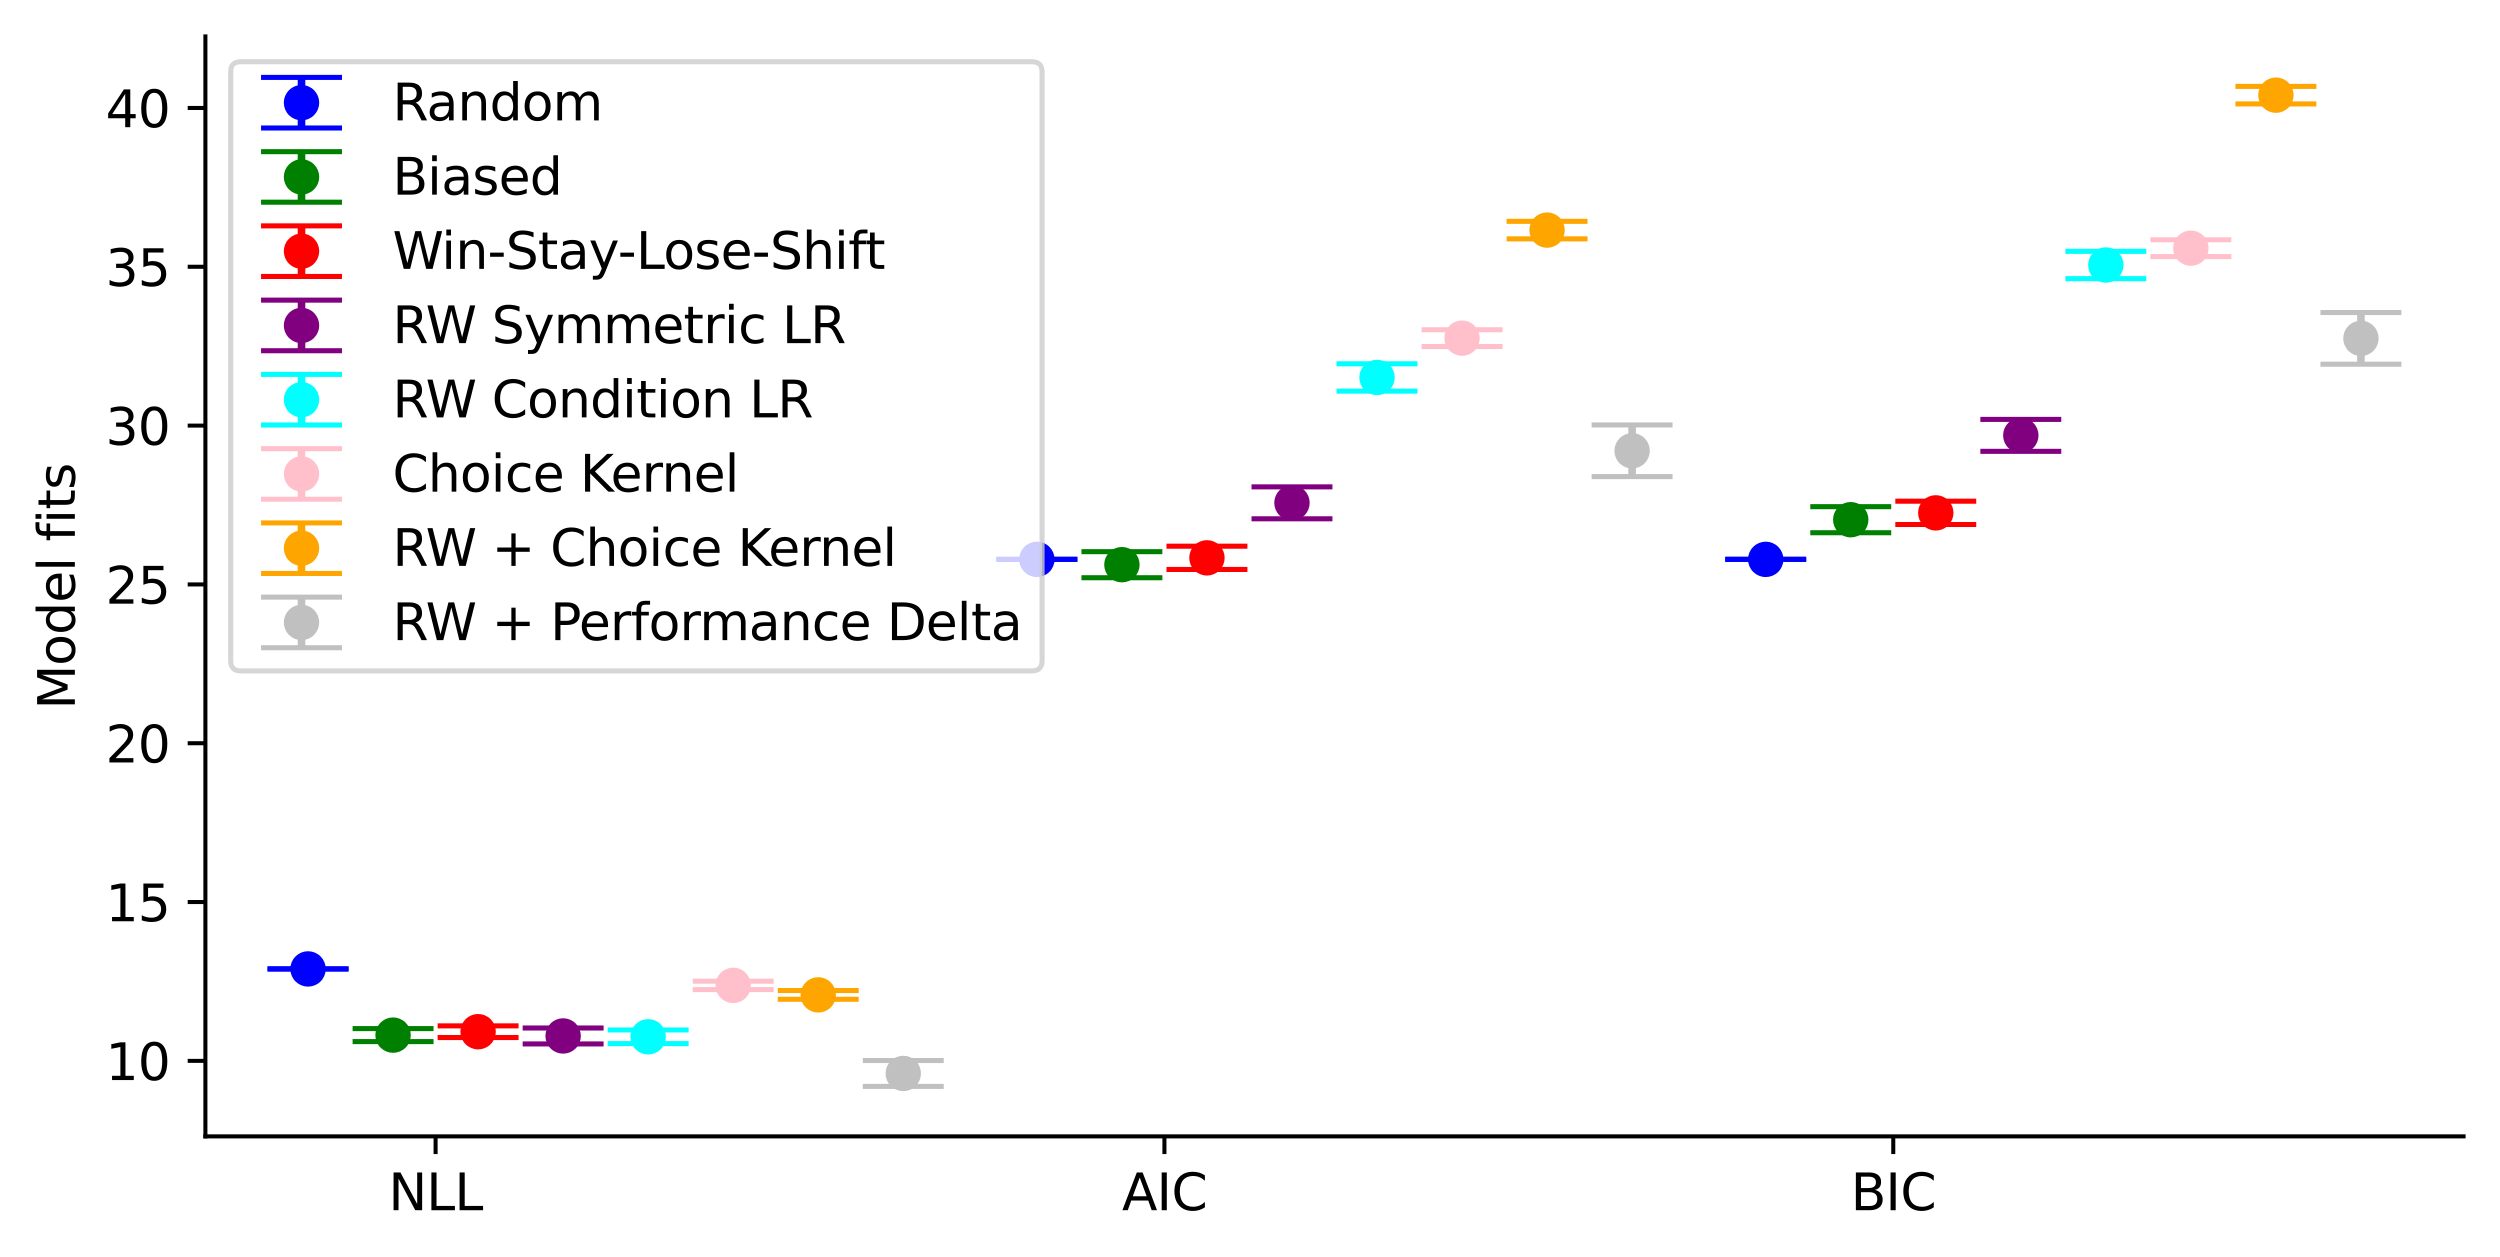 <?xml version="1.0" encoding="utf-8" standalone="no"?>
<!DOCTYPE svg PUBLIC "-//W3C//DTD SVG 1.1//EN"
  "http://www.w3.org/Graphics/SVG/1.1/DTD/svg11.dtd">
<svg xmlns:xlink="http://www.w3.org/1999/xlink" width="494.203pt" height="248.518pt" viewBox="0 0 494.203 248.518" xmlns="http://www.w3.org/2000/svg" version="1.1">
 <defs>
  <style type="text/css">*{stroke-linejoin: round; stroke-linecap: butt}</style>
 </defs>
 <g id="figure_1">
  <g id="patch_1">
   <path d="M 0 248.518 
L 494.203 248.518 
L 494.203 0 
L 0 0 
z
" style="fill: #ffffff"/>
  </g>
  <g id="axes_1">
   <g id="patch_2">
    <path d="M 40.603 224.64 
L 487.003 224.64 
L 487.003 7.2 
L 40.603 7.2 
z
" style="fill: #ffffff"/>
   </g>
   <g id="matplotlib.axis_1">
    <g id="xtick_1">
     <g id="line2d_1">
      <defs>
       <path id="m3b8bf59cc6" d="M 0 0 
L 0 3.5 
" style="stroke: #000000; stroke-width: 0.8"/>
      </defs>
      <g>
       <use xlink:href="#m3b8bf59cc6" x="86.108" y="224.64" style="stroke: #000000; stroke-width: 0.8"/>
      </g>
     </g>
     <g id="text_1">
      <!-- NLL -->
      <g transform="translate(76.795 239.238) scale(0.1 -0.1)">
       <defs>
        <path id="DejaVuSans-4e" d="M 628 4666 
L 1478 4666 
L 3547 763 
L 3547 4666 
L 4159 4666 
L 4159 0 
L 3309 0 
L 1241 3903 
L 1241 0 
L 628 0 
L 628 4666 
z
" transform="scale(0.016)"/>
        <path id="DejaVuSans-4c" d="M 628 4666 
L 1259 4666 
L 1259 531 
L 3531 531 
L 3531 0 
L 628 0 
L 628 4666 
z
" transform="scale(0.016)"/>
       </defs>
       <use xlink:href="#DejaVuSans-4e"/>
       <use xlink:href="#DejaVuSans-4c" x="74.805"/>
       <use xlink:href="#DejaVuSans-4c" x="130.518"/>
      </g>
     </g>
    </g>
    <g id="xtick_2">
     <g id="line2d_2">
      <g>
       <use xlink:href="#m3b8bf59cc6" x="230.185" y="224.64" style="stroke: #000000; stroke-width: 0.8"/>
      </g>
     </g>
     <g id="text_2">
      <!-- AIC -->
      <g transform="translate(221.798 239.238) scale(0.1 -0.1)">
       <defs>
        <path id="DejaVuSans-41" d="M 2188 4044 
L 1331 1722 
L 3047 1722 
L 2188 4044 
z
M 1831 4666 
L 2547 4666 
L 4325 0 
L 3669 0 
L 3244 1197 
L 1141 1197 
L 716 0 
L 50 0 
L 1831 4666 
z
" transform="scale(0.016)"/>
        <path id="DejaVuSans-49" d="M 628 4666 
L 1259 4666 
L 1259 0 
L 628 0 
L 628 4666 
z
" transform="scale(0.016)"/>
        <path id="DejaVuSans-43" d="M 4122 4306 
L 4122 3641 
Q 3803 3938 3442 4084 
Q 3081 4231 2675 4231 
Q 1875 4231 1450 3742 
Q 1025 3253 1025 2328 
Q 1025 1406 1450 917 
Q 1875 428 2675 428 
Q 3081 428 3442 575 
Q 3803 722 4122 1019 
L 4122 359 
Q 3791 134 3420 21 
Q 3050 -91 2638 -91 
Q 1578 -91 968 557 
Q 359 1206 359 2328 
Q 359 3453 968 4101 
Q 1578 4750 2638 4750 
Q 3056 4750 3426 4639 
Q 3797 4528 4122 4306 
z
" transform="scale(0.016)"/>
       </defs>
       <use xlink:href="#DejaVuSans-41"/>
       <use xlink:href="#DejaVuSans-49" x="68.408"/>
       <use xlink:href="#DejaVuSans-43" x="97.9"/>
      </g>
     </g>
    </g>
    <g id="xtick_3">
     <g id="line2d_3">
      <g>
       <use xlink:href="#m3b8bf59cc6" x="374.263" y="224.64" style="stroke: #000000; stroke-width: 0.8"/>
      </g>
     </g>
     <g id="text_3">
      <!-- BIC -->
      <g transform="translate(365.866 239.238) scale(0.1 -0.1)">
       <defs>
        <path id="DejaVuSans-42" d="M 1259 2228 
L 1259 519 
L 2272 519 
Q 2781 519 3026 730 
Q 3272 941 3272 1375 
Q 3272 1813 3026 2020 
Q 2781 2228 2272 2228 
L 1259 2228 
z
M 1259 4147 
L 1259 2741 
L 2194 2741 
Q 2656 2741 2882 2914 
Q 3109 3088 3109 3444 
Q 3109 3797 2882 3972 
Q 2656 4147 2194 4147 
L 1259 4147 
z
M 628 4666 
L 2241 4666 
Q 2963 4666 3353 4366 
Q 3744 4066 3744 3513 
Q 3744 3084 3544 2831 
Q 3344 2578 2956 2516 
Q 3422 2416 3680 2098 
Q 3938 1781 3938 1306 
Q 3938 681 3513 340 
Q 3088 0 2303 0 
L 628 0 
L 628 4666 
z
" transform="scale(0.016)"/>
       </defs>
       <use xlink:href="#DejaVuSans-42"/>
       <use xlink:href="#DejaVuSans-49" x="68.604"/>
       <use xlink:href="#DejaVuSans-43" x="98.096"/>
      </g>
     </g>
    </g>
   </g>
   <g id="matplotlib.axis_2">
    <g id="ytick_1">
     <g id="line2d_4">
      <defs>
       <path id="md9874c54c0" d="M 0 0 
L -3.5 0 
" style="stroke: #000000; stroke-width: 0.8"/>
      </defs>
      <g>
       <use xlink:href="#md9874c54c0" x="40.603" y="209.714" style="stroke: #000000; stroke-width: 0.8"/>
      </g>
     </g>
     <g id="text_4">
      <!-- 10 -->
      <g transform="translate(20.878 213.513) scale(0.1 -0.1)">
       <defs>
        <path id="DejaVuSans-31" d="M 794 531 
L 1825 531 
L 1825 4091 
L 703 3866 
L 703 4441 
L 1819 4666 
L 2450 4666 
L 2450 531 
L 3481 531 
L 3481 0 
L 794 0 
L 794 531 
z
" transform="scale(0.016)"/>
        <path id="DejaVuSans-30" d="M 2034 4250 
Q 1547 4250 1301 3770 
Q 1056 3291 1056 2328 
Q 1056 1369 1301 889 
Q 1547 409 2034 409 
Q 2525 409 2770 889 
Q 3016 1369 3016 2328 
Q 3016 3291 2770 3770 
Q 2525 4250 2034 4250 
z
M 2034 4750 
Q 2819 4750 3233 4129 
Q 3647 3509 3647 2328 
Q 3647 1150 3233 529 
Q 2819 -91 2034 -91 
Q 1250 -91 836 529 
Q 422 1150 422 2328 
Q 422 3509 836 4129 
Q 1250 4750 2034 4750 
z
" transform="scale(0.016)"/>
       </defs>
       <use xlink:href="#DejaVuSans-31"/>
       <use xlink:href="#DejaVuSans-30" x="63.623"/>
      </g>
     </g>
    </g>
    <g id="ytick_2">
     <g id="line2d_5">
      <g>
       <use xlink:href="#md9874c54c0" x="40.603" y="178.319" style="stroke: #000000; stroke-width: 0.8"/>
      </g>
     </g>
     <g id="text_5">
      <!-- 15 -->
      <g transform="translate(20.878 182.118) scale(0.1 -0.1)">
       <defs>
        <path id="DejaVuSans-35" d="M 691 4666 
L 3169 4666 
L 3169 4134 
L 1269 4134 
L 1269 2991 
Q 1406 3038 1543 3061 
Q 1681 3084 1819 3084 
Q 2600 3084 3056 2656 
Q 3513 2228 3513 1497 
Q 3513 744 3044 326 
Q 2575 -91 1722 -91 
Q 1428 -91 1123 -41 
Q 819 9 494 109 
L 494 744 
Q 775 591 1075 516 
Q 1375 441 1709 441 
Q 2250 441 2565 725 
Q 2881 1009 2881 1497 
Q 2881 1984 2565 2268 
Q 2250 2553 1709 2553 
Q 1456 2553 1204 2497 
Q 953 2441 691 2322 
L 691 4666 
z
" transform="scale(0.016)"/>
       </defs>
       <use xlink:href="#DejaVuSans-31"/>
       <use xlink:href="#DejaVuSans-35" x="63.623"/>
      </g>
     </g>
    </g>
    <g id="ytick_3">
     <g id="line2d_6">
      <g>
       <use xlink:href="#md9874c54c0" x="40.603" y="146.924" style="stroke: #000000; stroke-width: 0.8"/>
      </g>
     </g>
     <g id="text_6">
      <!-- 20 -->
      <g transform="translate(20.878 150.723) scale(0.1 -0.1)">
       <defs>
        <path id="DejaVuSans-32" d="M 1228 531 
L 3431 531 
L 3431 0 
L 469 0 
L 469 531 
Q 828 903 1448 1529 
Q 2069 2156 2228 2338 
Q 2531 2678 2651 2914 
Q 2772 3150 2772 3378 
Q 2772 3750 2511 3984 
Q 2250 4219 1831 4219 
Q 1534 4219 1204 4116 
Q 875 4013 500 3803 
L 500 4441 
Q 881 4594 1212 4672 
Q 1544 4750 1819 4750 
Q 2544 4750 2975 4387 
Q 3406 4025 3406 3419 
Q 3406 3131 3298 2873 
Q 3191 2616 2906 2266 
Q 2828 2175 2409 1742 
Q 1991 1309 1228 531 
z
" transform="scale(0.016)"/>
       </defs>
       <use xlink:href="#DejaVuSans-32"/>
       <use xlink:href="#DejaVuSans-30" x="63.623"/>
      </g>
     </g>
    </g>
    <g id="ytick_4">
     <g id="line2d_7">
      <g>
       <use xlink:href="#md9874c54c0" x="40.603" y="115.529" style="stroke: #000000; stroke-width: 0.8"/>
      </g>
     </g>
     <g id="text_7">
      <!-- 25 -->
      <g transform="translate(20.878 119.328) scale(0.1 -0.1)">
       <use xlink:href="#DejaVuSans-32"/>
       <use xlink:href="#DejaVuSans-35" x="63.623"/>
      </g>
     </g>
    </g>
    <g id="ytick_5">
     <g id="line2d_8">
      <g>
       <use xlink:href="#md9874c54c0" x="40.603" y="84.134" style="stroke: #000000; stroke-width: 0.8"/>
      </g>
     </g>
     <g id="text_8">
      <!-- 30 -->
      <g transform="translate(20.878 87.933) scale(0.1 -0.1)">
       <defs>
        <path id="DejaVuSans-33" d="M 2597 2516 
Q 3050 2419 3304 2112 
Q 3559 1806 3559 1356 
Q 3559 666 3084 287 
Q 2609 -91 1734 -91 
Q 1441 -91 1130 -33 
Q 819 25 488 141 
L 488 750 
Q 750 597 1062 519 
Q 1375 441 1716 441 
Q 2309 441 2620 675 
Q 2931 909 2931 1356 
Q 2931 1769 2642 2001 
Q 2353 2234 1838 2234 
L 1294 2234 
L 1294 2753 
L 1863 2753 
Q 2328 2753 2575 2939 
Q 2822 3125 2822 3475 
Q 2822 3834 2567 4026 
Q 2313 4219 1838 4219 
Q 1578 4219 1281 4162 
Q 984 4106 628 3988 
L 628 4550 
Q 988 4650 1302 4700 
Q 1616 4750 1894 4750 
Q 2613 4750 3031 4423 
Q 3450 4097 3450 3541 
Q 3450 3153 3228 2886 
Q 3006 2619 2597 2516 
z
" transform="scale(0.016)"/>
       </defs>
       <use xlink:href="#DejaVuSans-33"/>
       <use xlink:href="#DejaVuSans-30" x="63.623"/>
      </g>
     </g>
    </g>
    <g id="ytick_6">
     <g id="line2d_9">
      <g>
       <use xlink:href="#md9874c54c0" x="40.603" y="52.739" style="stroke: #000000; stroke-width: 0.8"/>
      </g>
     </g>
     <g id="text_9">
      <!-- 35 -->
      <g transform="translate(20.878 56.539) scale(0.1 -0.1)">
       <use xlink:href="#DejaVuSans-33"/>
       <use xlink:href="#DejaVuSans-35" x="63.623"/>
      </g>
     </g>
    </g>
    <g id="ytick_7">
     <g id="line2d_10">
      <g>
       <use xlink:href="#md9874c54c0" x="40.603" y="21.344" style="stroke: #000000; stroke-width: 0.8"/>
      </g>
     </g>
     <g id="text_10">
      <!-- 40 -->
      <g transform="translate(20.878 25.144) scale(0.1 -0.1)">
       <defs>
        <path id="DejaVuSans-34" d="M 2419 4116 
L 825 1625 
L 2419 1625 
L 2419 4116 
z
M 2253 4666 
L 3047 4666 
L 3047 1625 
L 3713 1625 
L 3713 1100 
L 3047 1100 
L 3047 0 
L 2419 0 
L 2419 1100 
L 313 1100 
L 313 1709 
L 2253 4666 
z
" transform="scale(0.016)"/>
       </defs>
       <use xlink:href="#DejaVuSans-34"/>
       <use xlink:href="#DejaVuSans-30" x="63.623"/>
      </g>
     </g>
    </g>
    <g id="text_11">
     <!-- Model fits -->
     <g transform="translate(14.798 140.236) rotate(-90) scale(0.1 -0.1)">
      <defs>
       <path id="DejaVuSans-4d" d="M 628 4666 
L 1569 4666 
L 2759 1491 
L 3956 4666 
L 4897 4666 
L 4897 0 
L 4281 0 
L 4281 4097 
L 3078 897 
L 2444 897 
L 1241 4097 
L 1241 0 
L 628 0 
L 628 4666 
z
" transform="scale(0.016)"/>
       <path id="DejaVuSans-6f" d="M 1959 3097 
Q 1497 3097 1228 2736 
Q 959 2375 959 1747 
Q 959 1119 1226 758 
Q 1494 397 1959 397 
Q 2419 397 2687 759 
Q 2956 1122 2956 1747 
Q 2956 2369 2687 2733 
Q 2419 3097 1959 3097 
z
M 1959 3584 
Q 2709 3584 3137 3096 
Q 3566 2609 3566 1747 
Q 3566 888 3137 398 
Q 2709 -91 1959 -91 
Q 1206 -91 779 398 
Q 353 888 353 1747 
Q 353 2609 779 3096 
Q 1206 3584 1959 3584 
z
" transform="scale(0.016)"/>
       <path id="DejaVuSans-64" d="M 2906 2969 
L 2906 4863 
L 3481 4863 
L 3481 0 
L 2906 0 
L 2906 525 
Q 2725 213 2448 61 
Q 2172 -91 1784 -91 
Q 1150 -91 751 415 
Q 353 922 353 1747 
Q 353 2572 751 3078 
Q 1150 3584 1784 3584 
Q 2172 3584 2448 3432 
Q 2725 3281 2906 2969 
z
M 947 1747 
Q 947 1113 1208 752 
Q 1469 391 1925 391 
Q 2381 391 2643 752 
Q 2906 1113 2906 1747 
Q 2906 2381 2643 2742 
Q 2381 3103 1925 3103 
Q 1469 3103 1208 2742 
Q 947 2381 947 1747 
z
" transform="scale(0.016)"/>
       <path id="DejaVuSans-65" d="M 3597 1894 
L 3597 1613 
L 953 1613 
Q 991 1019 1311 708 
Q 1631 397 2203 397 
Q 2534 397 2845 478 
Q 3156 559 3463 722 
L 3463 178 
Q 3153 47 2828 -22 
Q 2503 -91 2169 -91 
Q 1331 -91 842 396 
Q 353 884 353 1716 
Q 353 2575 817 3079 
Q 1281 3584 2069 3584 
Q 2775 3584 3186 3129 
Q 3597 2675 3597 1894 
z
M 3022 2063 
Q 3016 2534 2758 2815 
Q 2500 3097 2075 3097 
Q 1594 3097 1305 2825 
Q 1016 2553 972 2059 
L 3022 2063 
z
" transform="scale(0.016)"/>
       <path id="DejaVuSans-6c" d="M 603 4863 
L 1178 4863 
L 1178 0 
L 603 0 
L 603 4863 
z
" transform="scale(0.016)"/>
       <path id="DejaVuSans-20" transform="scale(0.016)"/>
       <path id="DejaVuSans-66" d="M 2375 4863 
L 2375 4384 
L 1825 4384 
Q 1516 4384 1395 4259 
Q 1275 4134 1275 3809 
L 1275 3500 
L 2222 3500 
L 2222 3053 
L 1275 3053 
L 1275 0 
L 697 0 
L 697 3053 
L 147 3053 
L 147 3500 
L 697 3500 
L 697 3744 
Q 697 4328 969 4595 
Q 1241 4863 1831 4863 
L 2375 4863 
z
" transform="scale(0.016)"/>
       <path id="DejaVuSans-69" d="M 603 3500 
L 1178 3500 
L 1178 0 
L 603 0 
L 603 3500 
z
M 603 4863 
L 1178 4863 
L 1178 4134 
L 603 4134 
L 603 4863 
z
" transform="scale(0.016)"/>
       <path id="DejaVuSans-74" d="M 1172 4494 
L 1172 3500 
L 2356 3500 
L 2356 3053 
L 1172 3053 
L 1172 1153 
Q 1172 725 1289 603 
Q 1406 481 1766 481 
L 2356 481 
L 2356 0 
L 1766 0 
Q 1100 0 847 248 
Q 594 497 594 1153 
L 594 3053 
L 172 3053 
L 172 3500 
L 594 3500 
L 594 4494 
L 1172 4494 
z
" transform="scale(0.016)"/>
       <path id="DejaVuSans-73" d="M 2834 3397 
L 2834 2853 
Q 2591 2978 2328 3040 
Q 2066 3103 1784 3103 
Q 1356 3103 1142 2972 
Q 928 2841 928 2578 
Q 928 2378 1081 2264 
Q 1234 2150 1697 2047 
L 1894 2003 
Q 2506 1872 2764 1633 
Q 3022 1394 3022 966 
Q 3022 478 2636 193 
Q 2250 -91 1575 -91 
Q 1294 -91 989 -36 
Q 684 19 347 128 
L 347 722 
Q 666 556 975 473 
Q 1284 391 1588 391 
Q 1994 391 2212 530 
Q 2431 669 2431 922 
Q 2431 1156 2273 1281 
Q 2116 1406 1581 1522 
L 1381 1569 
Q 847 1681 609 1914 
Q 372 2147 372 2553 
Q 372 3047 722 3315 
Q 1072 3584 1716 3584 
Q 2034 3584 2315 3537 
Q 2597 3491 2834 3397 
z
" transform="scale(0.016)"/>
      </defs>
      <use xlink:href="#DejaVuSans-4d"/>
      <use xlink:href="#DejaVuSans-6f" x="86.279"/>
      <use xlink:href="#DejaVuSans-64" x="147.461"/>
      <use xlink:href="#DejaVuSans-65" x="210.938"/>
      <use xlink:href="#DejaVuSans-6c" x="272.461"/>
      <use xlink:href="#DejaVuSans-20" x="300.244"/>
      <use xlink:href="#DejaVuSans-66" x="332.031"/>
      <use xlink:href="#DejaVuSans-69" x="367.236"/>
      <use xlink:href="#DejaVuSans-74" x="395.02"/>
      <use xlink:href="#DejaVuSans-73" x="434.229"/>
     </g>
    </g>
   </g>
   <g id="LineCollection_1">
    <path d="M 60.894 191.54 
L 60.894 191.54 
" clip-path="url(#p825fea1b2f)" style="fill: none; stroke: #0000ff; stroke-width: 1.5"/>
   </g>
   <g id="line2d_11">
    <defs>
     <path id="mfff01c3ed8" d="M 8 0 
L -8 -0 
" style="stroke: #0000ff"/>
    </defs>
    <g clip-path="url(#p825fea1b2f)">
     <use xlink:href="#mfff01c3ed8" x="60.894" y="191.54" style="fill: #0000ff; stroke: #0000ff"/>
    </g>
   </g>
   <g id="line2d_12">
    <g clip-path="url(#p825fea1b2f)">
     <use xlink:href="#mfff01c3ed8" x="60.894" y="191.54" style="fill: #0000ff; stroke: #0000ff"/>
    </g>
   </g>
   <g id="LineCollection_2">
    <path d="M 77.703 205.91 
L 77.703 203.337 
" clip-path="url(#p825fea1b2f)" style="fill: none; stroke: #008000; stroke-width: 1.5"/>
   </g>
   <g id="line2d_13">
    <defs>
     <path id="mb4f5f675b4" d="M 8 0 
L -8 -0 
" style="stroke: #008000"/>
    </defs>
    <g clip-path="url(#p825fea1b2f)">
     <use xlink:href="#mb4f5f675b4" x="77.703" y="205.91" style="fill: #008000; stroke: #008000"/>
    </g>
   </g>
   <g id="line2d_14">
    <g clip-path="url(#p825fea1b2f)">
     <use xlink:href="#mb4f5f675b4" x="77.703" y="203.337" style="fill: #008000; stroke: #008000"/>
    </g>
   </g>
   <g id="LineCollection_3">
    <path d="M 94.512 205.098 
L 94.512 202.798 
" clip-path="url(#p825fea1b2f)" style="fill: none; stroke: #ff0000; stroke-width: 1.5"/>
   </g>
   <g id="line2d_15">
    <defs>
     <path id="m9d057e4747" d="M 8 0 
L -8 -0 
" style="stroke: #ff0000"/>
    </defs>
    <g clip-path="url(#p825fea1b2f)">
     <use xlink:href="#m9d057e4747" x="94.512" y="205.098" style="fill: #ff0000; stroke: #ff0000"/>
    </g>
   </g>
   <g id="line2d_16">
    <g clip-path="url(#p825fea1b2f)">
     <use xlink:href="#m9d057e4747" x="94.512" y="202.798" style="fill: #ff0000; stroke: #ff0000"/>
    </g>
   </g>
   <g id="LineCollection_4">
    <path d="M 111.321 206.367 
L 111.321 203.211 
" clip-path="url(#p825fea1b2f)" style="fill: none; stroke: #800080; stroke-width: 1.5"/>
   </g>
   <g id="line2d_17">
    <defs>
     <path id="m4cfcea46b3" d="M 8 0 
L -8 -0 
" style="stroke: #800080"/>
    </defs>
    <g clip-path="url(#p825fea1b2f)">
     <use xlink:href="#m4cfcea46b3" x="111.321" y="206.367" style="fill: #800080; stroke: #800080"/>
    </g>
   </g>
   <g id="line2d_18">
    <g clip-path="url(#p825fea1b2f)">
     <use xlink:href="#m4cfcea46b3" x="111.321" y="203.211" style="fill: #800080; stroke: #800080"/>
    </g>
   </g>
   <g id="LineCollection_5">
    <path d="M 128.13 206.304 
L 128.13 203.605 
" clip-path="url(#p825fea1b2f)" style="fill: none; stroke: #00ffff; stroke-width: 1.5"/>
   </g>
   <g id="line2d_19">
    <defs>
     <path id="mb8d5390ae4" d="M 8 0 
L -8 -0 
" style="stroke: #00ffff"/>
    </defs>
    <g clip-path="url(#p825fea1b2f)">
     <use xlink:href="#mb8d5390ae4" x="128.13" y="206.304" style="fill: #00ffff; stroke: #00ffff"/>
    </g>
   </g>
   <g id="line2d_20">
    <g clip-path="url(#p825fea1b2f)">
     <use xlink:href="#mb8d5390ae4" x="128.13" y="203.605" style="fill: #00ffff; stroke: #00ffff"/>
    </g>
   </g>
   <g id="LineCollection_6">
    <path d="M 144.939 195.62 
L 144.939 193.959 
" clip-path="url(#p825fea1b2f)" style="fill: none; stroke: #ffc0cb; stroke-width: 1.5"/>
   </g>
   <g id="line2d_21">
    <defs>
     <path id="m65198f32b3" d="M 8 0 
L -8 -0 
" style="stroke: #ffc0cb"/>
    </defs>
    <g clip-path="url(#p825fea1b2f)">
     <use xlink:href="#m65198f32b3" x="144.939" y="195.62" style="fill: #ffc0cb; stroke: #ffc0cb"/>
    </g>
   </g>
   <g id="line2d_22">
    <g clip-path="url(#p825fea1b2f)">
     <use xlink:href="#m65198f32b3" x="144.939" y="193.959" style="fill: #ffc0cb; stroke: #ffc0cb"/>
    </g>
   </g>
   <g id="LineCollection_7">
    <path d="M 161.748 197.533 
L 161.748 195.805 
" clip-path="url(#p825fea1b2f)" style="fill: none; stroke: #ffa500; stroke-width: 1.5"/>
   </g>
   <g id="line2d_23">
    <defs>
     <path id="m2c99d691ad" d="M 8 0 
L -8 -0 
" style="stroke: #ffa500"/>
    </defs>
    <g clip-path="url(#p825fea1b2f)">
     <use xlink:href="#m2c99d691ad" x="161.748" y="197.533" style="fill: #ffa500; stroke: #ffa500"/>
    </g>
   </g>
   <g id="line2d_24">
    <g clip-path="url(#p825fea1b2f)">
     <use xlink:href="#m2c99d691ad" x="161.748" y="195.805" style="fill: #ffa500; stroke: #ffa500"/>
    </g>
   </g>
   <g id="LineCollection_8">
    <path d="M 178.557 214.756 
L 178.557 209.651 
" clip-path="url(#p825fea1b2f)" style="fill: none; stroke: #c0c0c0; stroke-width: 1.5"/>
   </g>
   <g id="line2d_25">
    <defs>
     <path id="mf09f83c791" d="M 8 0 
L -8 -0 
" style="stroke: #c0c0c0"/>
    </defs>
    <g clip-path="url(#p825fea1b2f)">
     <use xlink:href="#mf09f83c791" x="178.557" y="214.756" style="fill: #c0c0c0; stroke: #c0c0c0"/>
    </g>
   </g>
   <g id="line2d_26">
    <g clip-path="url(#p825fea1b2f)">
     <use xlink:href="#mf09f83c791" x="178.557" y="209.651" style="fill: #c0c0c0; stroke: #c0c0c0"/>
    </g>
   </g>
   <g id="LineCollection_9">
    <path d="M 204.971 110.575 
L 204.971 110.575 
" clip-path="url(#p825fea1b2f)" style="fill: none; stroke: #0000ff; stroke-width: 1.5"/>
   </g>
   <g id="line2d_27">
    <g clip-path="url(#p825fea1b2f)">
     <use xlink:href="#mfff01c3ed8" x="204.971" y="110.575" style="fill: #0000ff; stroke: #0000ff"/>
    </g>
   </g>
   <g id="line2d_28">
    <g clip-path="url(#p825fea1b2f)">
     <use xlink:href="#mfff01c3ed8" x="204.971" y="110.575" style="fill: #0000ff; stroke: #0000ff"/>
    </g>
   </g>
   <g id="LineCollection_10">
    <path d="M 221.781 114.201 
L 221.781 109.054 
" clip-path="url(#p825fea1b2f)" style="fill: none; stroke: #008000; stroke-width: 1.5"/>
   </g>
   <g id="line2d_29">
    <g clip-path="url(#p825fea1b2f)">
     <use xlink:href="#mb4f5f675b4" x="221.781" y="114.201" style="fill: #008000; stroke: #008000"/>
    </g>
   </g>
   <g id="line2d_30">
    <g clip-path="url(#p825fea1b2f)">
     <use xlink:href="#mb4f5f675b4" x="221.781" y="109.054" style="fill: #008000; stroke: #008000"/>
    </g>
   </g>
   <g id="LineCollection_11">
    <path d="M 238.59 112.576 
L 238.59 107.975 
" clip-path="url(#p825fea1b2f)" style="fill: none; stroke: #ff0000; stroke-width: 1.5"/>
   </g>
   <g id="line2d_31">
    <g clip-path="url(#p825fea1b2f)">
     <use xlink:href="#m9d057e4747" x="238.59" y="112.576" style="fill: #ff0000; stroke: #ff0000"/>
    </g>
   </g>
   <g id="line2d_32">
    <g clip-path="url(#p825fea1b2f)">
     <use xlink:href="#m9d057e4747" x="238.59" y="107.975" style="fill: #ff0000; stroke: #ff0000"/>
    </g>
   </g>
   <g id="LineCollection_12">
    <path d="M 255.399 102.557 
L 255.399 96.244 
" clip-path="url(#p825fea1b2f)" style="fill: none; stroke: #800080; stroke-width: 1.5"/>
   </g>
   <g id="line2d_33">
    <g clip-path="url(#p825fea1b2f)">
     <use xlink:href="#m4cfcea46b3" x="255.399" y="102.557" style="fill: #800080; stroke: #800080"/>
    </g>
   </g>
   <g id="line2d_34">
    <g clip-path="url(#p825fea1b2f)">
     <use xlink:href="#m4cfcea46b3" x="255.399" y="96.244" style="fill: #800080; stroke: #800080"/>
    </g>
   </g>
   <g id="LineCollection_13">
    <path d="M 272.208 77.315 
L 272.208 71.917 
" clip-path="url(#p825fea1b2f)" style="fill: none; stroke: #00ffff; stroke-width: 1.5"/>
   </g>
   <g id="line2d_35">
    <g clip-path="url(#p825fea1b2f)">
     <use xlink:href="#mb8d5390ae4" x="272.208" y="77.315" style="fill: #00ffff; stroke: #00ffff"/>
    </g>
   </g>
   <g id="line2d_36">
    <g clip-path="url(#p825fea1b2f)">
     <use xlink:href="#mb8d5390ae4" x="272.208" y="71.917" style="fill: #00ffff; stroke: #00ffff"/>
    </g>
   </g>
   <g id="LineCollection_14">
    <path d="M 289.017 68.505 
L 289.017 65.182 
" clip-path="url(#p825fea1b2f)" style="fill: none; stroke: #ffc0cb; stroke-width: 1.5"/>
   </g>
   <g id="line2d_37">
    <g clip-path="url(#p825fea1b2f)">
     <use xlink:href="#m65198f32b3" x="289.017" y="68.505" style="fill: #ffc0cb; stroke: #ffc0cb"/>
    </g>
   </g>
   <g id="line2d_38">
    <g clip-path="url(#p825fea1b2f)">
     <use xlink:href="#m65198f32b3" x="289.017" y="65.182" style="fill: #ffc0cb; stroke: #ffc0cb"/>
    </g>
   </g>
   <g id="LineCollection_15">
    <path d="M 305.826 47.215 
L 305.826 43.759 
" clip-path="url(#p825fea1b2f)" style="fill: none; stroke: #ffa500; stroke-width: 1.5"/>
   </g>
   <g id="line2d_39">
    <g clip-path="url(#p825fea1b2f)">
     <use xlink:href="#m2c99d691ad" x="305.826" y="47.215" style="fill: #ffa500; stroke: #ffa500"/>
    </g>
   </g>
   <g id="line2d_40">
    <g clip-path="url(#p825fea1b2f)">
     <use xlink:href="#m2c99d691ad" x="305.826" y="43.759" style="fill: #ffa500; stroke: #ffa500"/>
    </g>
   </g>
   <g id="LineCollection_16">
    <path d="M 322.635 94.219 
L 322.635 84.007 
" clip-path="url(#p825fea1b2f)" style="fill: none; stroke: #c0c0c0; stroke-width: 1.5"/>
   </g>
   <g id="line2d_41">
    <g clip-path="url(#p825fea1b2f)">
     <use xlink:href="#mf09f83c791" x="322.635" y="94.219" style="fill: #c0c0c0; stroke: #c0c0c0"/>
    </g>
   </g>
   <g id="line2d_42">
    <g clip-path="url(#p825fea1b2f)">
     <use xlink:href="#mf09f83c791" x="322.635" y="84.007" style="fill: #c0c0c0; stroke: #c0c0c0"/>
    </g>
   </g>
   <g id="LineCollection_17">
    <path d="M 349.049 110.575 
L 349.049 110.575 
" clip-path="url(#p825fea1b2f)" style="fill: none; stroke: #0000ff; stroke-width: 1.5"/>
   </g>
   <g id="line2d_43">
    <g clip-path="url(#p825fea1b2f)">
     <use xlink:href="#mfff01c3ed8" x="349.049" y="110.575" style="fill: #0000ff; stroke: #0000ff"/>
    </g>
   </g>
   <g id="line2d_44">
    <g clip-path="url(#p825fea1b2f)">
     <use xlink:href="#mfff01c3ed8" x="349.049" y="110.575" style="fill: #0000ff; stroke: #0000ff"/>
    </g>
   </g>
   <g id="LineCollection_18">
    <path d="M 365.858 105.309 
L 365.858 100.163 
" clip-path="url(#p825fea1b2f)" style="fill: none; stroke: #008000; stroke-width: 1.5"/>
   </g>
   <g id="line2d_45">
    <g clip-path="url(#p825fea1b2f)">
     <use xlink:href="#mb4f5f675b4" x="365.858" y="105.309" style="fill: #008000; stroke: #008000"/>
    </g>
   </g>
   <g id="line2d_46">
    <g clip-path="url(#p825fea1b2f)">
     <use xlink:href="#mb4f5f675b4" x="365.858" y="100.163" style="fill: #008000; stroke: #008000"/>
    </g>
   </g>
   <g id="LineCollection_19">
    <path d="M 382.667 103.684 
L 382.667 99.084 
" clip-path="url(#p825fea1b2f)" style="fill: none; stroke: #ff0000; stroke-width: 1.5"/>
   </g>
   <g id="line2d_47">
    <g clip-path="url(#p825fea1b2f)">
     <use xlink:href="#m9d057e4747" x="382.667" y="103.684" style="fill: #ff0000; stroke: #ff0000"/>
    </g>
   </g>
   <g id="line2d_48">
    <g clip-path="url(#p825fea1b2f)">
     <use xlink:href="#m9d057e4747" x="382.667" y="99.084" style="fill: #ff0000; stroke: #ff0000"/>
    </g>
   </g>
   <g id="LineCollection_20">
    <path d="M 399.476 89.219 
L 399.476 82.907 
" clip-path="url(#p825fea1b2f)" style="fill: none; stroke: #800080; stroke-width: 1.5"/>
   </g>
   <g id="line2d_49">
    <g clip-path="url(#p825fea1b2f)">
     <use xlink:href="#m4cfcea46b3" x="399.476" y="89.219" style="fill: #800080; stroke: #800080"/>
    </g>
   </g>
   <g id="line2d_50">
    <g clip-path="url(#p825fea1b2f)">
     <use xlink:href="#m4cfcea46b3" x="399.476" y="82.907" style="fill: #800080; stroke: #800080"/>
    </g>
   </g>
   <g id="LineCollection_21">
    <path d="M 416.285 55.086 
L 416.285 49.688 
" clip-path="url(#p825fea1b2f)" style="fill: none; stroke: #00ffff; stroke-width: 1.5"/>
   </g>
   <g id="line2d_51">
    <g clip-path="url(#p825fea1b2f)">
     <use xlink:href="#mb8d5390ae4" x="416.285" y="55.086" style="fill: #00ffff; stroke: #00ffff"/>
    </g>
   </g>
   <g id="line2d_52">
    <g clip-path="url(#p825fea1b2f)">
     <use xlink:href="#mb8d5390ae4" x="416.285" y="49.688" style="fill: #00ffff; stroke: #00ffff"/>
    </g>
   </g>
   <g id="LineCollection_22">
    <path d="M 433.094 50.722 
L 433.094 47.399 
" clip-path="url(#p825fea1b2f)" style="fill: none; stroke: #ffc0cb; stroke-width: 1.5"/>
   </g>
   <g id="line2d_53">
    <g clip-path="url(#p825fea1b2f)">
     <use xlink:href="#m65198f32b3" x="433.094" y="50.722" style="fill: #ffc0cb; stroke: #ffc0cb"/>
    </g>
   </g>
   <g id="line2d_54">
    <g clip-path="url(#p825fea1b2f)">
     <use xlink:href="#m65198f32b3" x="433.094" y="47.399" style="fill: #ffc0cb; stroke: #ffc0cb"/>
    </g>
   </g>
   <g id="LineCollection_23">
    <path d="M 449.903 20.54 
L 449.903 17.084 
" clip-path="url(#p825fea1b2f)" style="fill: none; stroke: #ffa500; stroke-width: 1.5"/>
   </g>
   <g id="line2d_55">
    <g clip-path="url(#p825fea1b2f)">
     <use xlink:href="#m2c99d691ad" x="449.903" y="20.54" style="fill: #ffa500; stroke: #ffa500"/>
    </g>
   </g>
   <g id="line2d_56">
    <g clip-path="url(#p825fea1b2f)">
     <use xlink:href="#m2c99d691ad" x="449.903" y="17.084" style="fill: #ffa500; stroke: #ffa500"/>
    </g>
   </g>
   <g id="LineCollection_24">
    <path d="M 466.712 71.99 
L 466.712 61.778 
" clip-path="url(#p825fea1b2f)" style="fill: none; stroke: #c0c0c0; stroke-width: 1.5"/>
   </g>
   <g id="line2d_57">
    <g clip-path="url(#p825fea1b2f)">
     <use xlink:href="#mf09f83c791" x="466.712" y="71.99" style="fill: #c0c0c0; stroke: #c0c0c0"/>
    </g>
   </g>
   <g id="line2d_58">
    <g clip-path="url(#p825fea1b2f)">
     <use xlink:href="#mf09f83c791" x="466.712" y="61.778" style="fill: #c0c0c0; stroke: #c0c0c0"/>
    </g>
   </g>
   <g id="line2d_59">
    <defs>
     <path id="me834ec5b55" d="M 0 3 
C 0.796 3 1.559 2.684 2.121 2.121 
C 2.684 1.559 3 0.796 3 0 
C 3 -0.796 2.684 -1.559 2.121 -2.121 
C 1.559 -2.684 0.796 -3 0 -3 
C -0.796 -3 -1.559 -2.684 -2.121 -2.121 
C -2.684 -1.559 -3 -0.796 -3 0 
C -3 0.796 -2.684 1.559 -2.121 2.121 
C -1.559 2.684 -0.796 3 0 3 
z
" style="stroke: #0000ff"/>
    </defs>
    <g clip-path="url(#p825fea1b2f)">
     <use xlink:href="#me834ec5b55" x="60.894" y="191.54" style="fill: #0000ff; stroke: #0000ff"/>
    </g>
   </g>
   <g id="line2d_60">
    <defs>
     <path id="m78859a40bd" d="M 0 3 
C 0.796 3 1.559 2.684 2.121 2.121 
C 2.684 1.559 3 0.796 3 0 
C 3 -0.796 2.684 -1.559 2.121 -2.121 
C 1.559 -2.684 0.796 -3 0 -3 
C -0.796 -3 -1.559 -2.684 -2.121 -2.121 
C -2.684 -1.559 -3 -0.796 -3 0 
C -3 0.796 -2.684 1.559 -2.121 2.121 
C -1.559 2.684 -0.796 3 0 3 
z
" style="stroke: #008000"/>
    </defs>
    <g clip-path="url(#p825fea1b2f)">
     <use xlink:href="#m78859a40bd" x="77.703" y="204.624" style="fill: #008000; stroke: #008000"/>
    </g>
   </g>
   <g id="line2d_61">
    <defs>
     <path id="m379937ef7d" d="M 0 3 
C 0.796 3 1.559 2.684 2.121 2.121 
C 2.684 1.559 3 0.796 3 0 
C 3 -0.796 2.684 -1.559 2.121 -2.121 
C 1.559 -2.684 0.796 -3 0 -3 
C -0.796 -3 -1.559 -2.684 -2.121 -2.121 
C -2.684 -1.559 -3 -0.796 -3 0 
C -3 0.796 -2.684 1.559 -2.121 2.121 
C -1.559 2.684 -0.796 3 0 3 
z
" style="stroke: #ff0000"/>
    </defs>
    <g clip-path="url(#p825fea1b2f)">
     <use xlink:href="#m379937ef7d" x="94.512" y="203.948" style="fill: #ff0000; stroke: #ff0000"/>
    </g>
   </g>
   <g id="line2d_62">
    <defs>
     <path id="mc9d6c763d0" d="M 0 3 
C 0.796 3 1.559 2.684 2.121 2.121 
C 2.684 1.559 3 0.796 3 0 
C 3 -0.796 2.684 -1.559 2.121 -2.121 
C 1.559 -2.684 0.796 -3 0 -3 
C -0.796 -3 -1.559 -2.684 -2.121 -2.121 
C -2.684 -1.559 -3 -0.796 -3 0 
C -3 0.796 -2.684 1.559 -2.121 2.121 
C -1.559 2.684 -0.796 3 0 3 
z
" style="stroke: #800080"/>
    </defs>
    <g clip-path="url(#p825fea1b2f)">
     <use xlink:href="#mc9d6c763d0" x="111.321" y="204.789" style="fill: #800080; stroke: #800080"/>
    </g>
   </g>
   <g id="line2d_63">
    <defs>
     <path id="m933d9e2570" d="M 0 3 
C 0.796 3 1.559 2.684 2.121 2.121 
C 2.684 1.559 3 0.796 3 0 
C 3 -0.796 2.684 -1.559 2.121 -2.121 
C 1.559 -2.684 0.796 -3 0 -3 
C -0.796 -3 -1.559 -2.684 -2.121 -2.121 
C -2.684 -1.559 -3 -0.796 -3 0 
C -3 0.796 -2.684 1.559 -2.121 2.121 
C -1.559 2.684 -0.796 3 0 3 
z
" style="stroke: #00ffff"/>
    </defs>
    <g clip-path="url(#p825fea1b2f)">
     <use xlink:href="#m933d9e2570" x="128.13" y="204.955" style="fill: #00ffff; stroke: #00ffff"/>
    </g>
   </g>
   <g id="line2d_64">
    <defs>
     <path id="m2ac7caf4fc" d="M 0 3 
C 0.796 3 1.559 2.684 2.121 2.121 
C 2.684 1.559 3 0.796 3 0 
C 3 -0.796 2.684 -1.559 2.121 -2.121 
C 1.559 -2.684 0.796 -3 0 -3 
C -0.796 -3 -1.559 -2.684 -2.121 -2.121 
C -2.684 -1.559 -3 -0.796 -3 0 
C -3 0.796 -2.684 1.559 -2.121 2.121 
C -1.559 2.684 -0.796 3 0 3 
z
" style="stroke: #ffc0cb"/>
    </defs>
    <g clip-path="url(#p825fea1b2f)">
     <use xlink:href="#m2ac7caf4fc" x="144.939" y="194.79" style="fill: #ffc0cb; stroke: #ffc0cb"/>
    </g>
   </g>
   <g id="line2d_65">
    <defs>
     <path id="mfcb2c06f80" d="M 0 3 
C 0.796 3 1.559 2.684 2.121 2.121 
C 2.684 1.559 3 0.796 3 0 
C 3 -0.796 2.684 -1.559 2.121 -2.121 
C 1.559 -2.684 0.796 -3 0 -3 
C -0.796 -3 -1.559 -2.684 -2.121 -2.121 
C -2.684 -1.559 -3 -0.796 -3 0 
C -3 0.796 -2.684 1.559 -2.121 2.121 
C -1.559 2.684 -0.796 3 0 3 
z
" style="stroke: #ffa500"/>
    </defs>
    <g clip-path="url(#p825fea1b2f)">
     <use xlink:href="#mfcb2c06f80" x="161.748" y="196.669" style="fill: #ffa500; stroke: #ffa500"/>
    </g>
   </g>
   <g id="line2d_66">
    <defs>
     <path id="mb4baf7469e" d="M 0 3 
C 0.796 3 1.559 2.684 2.121 2.121 
C 2.684 1.559 3 0.796 3 0 
C 3 -0.796 2.684 -1.559 2.121 -2.121 
C 1.559 -2.684 0.796 -3 0 -3 
C -0.796 -3 -1.559 -2.684 -2.121 -2.121 
C -2.684 -1.559 -3 -0.796 -3 0 
C -3 0.796 -2.684 1.559 -2.121 2.121 
C -1.559 2.684 -0.796 3 0 3 
z
" style="stroke: #c0c0c0"/>
    </defs>
    <g clip-path="url(#p825fea1b2f)">
     <use xlink:href="#mb4baf7469e" x="178.557" y="212.203" style="fill: #c0c0c0; stroke: #c0c0c0"/>
    </g>
   </g>
   <g id="line2d_67">
    <g clip-path="url(#p825fea1b2f)">
     <use xlink:href="#me834ec5b55" x="204.971" y="110.575" style="fill: #0000ff; stroke: #0000ff"/>
    </g>
   </g>
   <g id="line2d_68">
    <g clip-path="url(#p825fea1b2f)">
     <use xlink:href="#m78859a40bd" x="221.781" y="111.628" style="fill: #008000; stroke: #008000"/>
    </g>
   </g>
   <g id="line2d_69">
    <g clip-path="url(#p825fea1b2f)">
     <use xlink:href="#m379937ef7d" x="238.59" y="110.276" style="fill: #ff0000; stroke: #ff0000"/>
    </g>
   </g>
   <g id="line2d_70">
    <g clip-path="url(#p825fea1b2f)">
     <use xlink:href="#mc9d6c763d0" x="255.399" y="99.401" style="fill: #800080; stroke: #800080"/>
    </g>
   </g>
   <g id="line2d_71">
    <g clip-path="url(#p825fea1b2f)">
     <use xlink:href="#m933d9e2570" x="272.208" y="74.616" style="fill: #00ffff; stroke: #00ffff"/>
    </g>
   </g>
   <g id="line2d_72">
    <g clip-path="url(#p825fea1b2f)">
     <use xlink:href="#m2ac7caf4fc" x="289.017" y="66.844" style="fill: #ffc0cb; stroke: #ffc0cb"/>
    </g>
   </g>
   <g id="line2d_73">
    <g clip-path="url(#p825fea1b2f)">
     <use xlink:href="#mfcb2c06f80" x="305.826" y="45.487" style="fill: #ffa500; stroke: #ffa500"/>
    </g>
   </g>
   <g id="line2d_74">
    <g clip-path="url(#p825fea1b2f)">
     <use xlink:href="#mb4baf7469e" x="322.635" y="89.113" style="fill: #c0c0c0; stroke: #c0c0c0"/>
    </g>
   </g>
   <g id="line2d_75">
    <g clip-path="url(#p825fea1b2f)">
     <use xlink:href="#me834ec5b55" x="349.049" y="110.575" style="fill: #0000ff; stroke: #0000ff"/>
    </g>
   </g>
   <g id="line2d_76">
    <g clip-path="url(#p825fea1b2f)">
     <use xlink:href="#m78859a40bd" x="365.858" y="102.736" style="fill: #008000; stroke: #008000"/>
    </g>
   </g>
   <g id="line2d_77">
    <g clip-path="url(#p825fea1b2f)">
     <use xlink:href="#m379937ef7d" x="382.667" y="101.384" style="fill: #ff0000; stroke: #ff0000"/>
    </g>
   </g>
   <g id="line2d_78">
    <g clip-path="url(#p825fea1b2f)">
     <use xlink:href="#mc9d6c763d0" x="399.476" y="86.063" style="fill: #800080; stroke: #800080"/>
    </g>
   </g>
   <g id="line2d_79">
    <g clip-path="url(#p825fea1b2f)">
     <use xlink:href="#m933d9e2570" x="416.285" y="52.387" style="fill: #00ffff; stroke: #00ffff"/>
    </g>
   </g>
   <g id="line2d_80">
    <g clip-path="url(#p825fea1b2f)">
     <use xlink:href="#m2ac7caf4fc" x="433.094" y="49.06" style="fill: #ffc0cb; stroke: #ffc0cb"/>
    </g>
   </g>
   <g id="line2d_81">
    <g clip-path="url(#p825fea1b2f)">
     <use xlink:href="#mfcb2c06f80" x="449.903" y="18.812" style="fill: #ffa500; stroke: #ffa500"/>
    </g>
   </g>
   <g id="line2d_82">
    <g clip-path="url(#p825fea1b2f)">
     <use xlink:href="#mb4baf7469e" x="466.712" y="66.884" style="fill: #c0c0c0; stroke: #c0c0c0"/>
    </g>
   </g>
   <g id="patch_3">
    <path d="M 40.603 224.64 
L 40.603 7.2 
" style="fill: none; stroke: #000000; stroke-width: 0.8; stroke-linejoin: miter; stroke-linecap: square"/>
   </g>
   <g id="patch_4">
    <path d="M 40.603 224.64 
L 487.003 224.64 
" style="fill: none; stroke: #000000; stroke-width: 0.8; stroke-linejoin: miter; stroke-linecap: square"/>
   </g>
   <g id="legend_1">
    <g id="patch_5">
     <path d="M 47.603 132.625 
L 203.997 132.625 
Q 205.997 132.625 205.997 130.625 
L 205.997 14.2 
Q 205.997 12.2 203.997 12.2 
L 47.603 12.2 
Q 45.603 12.2 45.603 14.2 
L 45.603 130.625 
Q 45.603 132.625 47.603 132.625 
z
" style="fill: #ffffff; opacity: 0.8; stroke: #cccccc; stroke-linejoin: miter"/>
    </g>
    <g id="LineCollection_25">
     <path d="M 59.603 25.298 
L 59.603 15.298 
" style="fill: none; stroke: #0000ff; stroke-width: 1.5"/>
    </g>
    <g id="line2d_83">
     <g>
      <use xlink:href="#mfff01c3ed8" x="59.603" y="25.298" style="fill: #0000ff; stroke: #0000ff"/>
     </g>
    </g>
    <g id="line2d_84">
     <g>
      <use xlink:href="#mfff01c3ed8" x="59.603" y="15.298" style="fill: #0000ff; stroke: #0000ff"/>
     </g>
    </g>
    <g id="line2d_85"/>
    <g id="line2d_86">
     <g>
      <use xlink:href="#me834ec5b55" x="59.603" y="20.298" style="fill: #0000ff; stroke: #0000ff"/>
     </g>
    </g>
    <g id="text_12">
     <!-- Random -->
     <g transform="translate(77.603 23.798) scale(0.1 -0.1)">
      <defs>
       <path id="DejaVuSans-52" d="M 2841 2188 
Q 3044 2119 3236 1894 
Q 3428 1669 3622 1275 
L 4263 0 
L 3584 0 
L 2988 1197 
Q 2756 1666 2539 1819 
Q 2322 1972 1947 1972 
L 1259 1972 
L 1259 0 
L 628 0 
L 628 4666 
L 2053 4666 
Q 2853 4666 3247 4331 
Q 3641 3997 3641 3322 
Q 3641 2881 3436 2590 
Q 3231 2300 2841 2188 
z
M 1259 4147 
L 1259 2491 
L 2053 2491 
Q 2509 2491 2742 2702 
Q 2975 2913 2975 3322 
Q 2975 3731 2742 3939 
Q 2509 4147 2053 4147 
L 1259 4147 
z
" transform="scale(0.016)"/>
       <path id="DejaVuSans-61" d="M 2194 1759 
Q 1497 1759 1228 1600 
Q 959 1441 959 1056 
Q 959 750 1161 570 
Q 1363 391 1709 391 
Q 2188 391 2477 730 
Q 2766 1069 2766 1631 
L 2766 1759 
L 2194 1759 
z
M 3341 1997 
L 3341 0 
L 2766 0 
L 2766 531 
Q 2569 213 2275 61 
Q 1981 -91 1556 -91 
Q 1019 -91 701 211 
Q 384 513 384 1019 
Q 384 1609 779 1909 
Q 1175 2209 1959 2209 
L 2766 2209 
L 2766 2266 
Q 2766 2663 2505 2880 
Q 2244 3097 1772 3097 
Q 1472 3097 1187 3025 
Q 903 2953 641 2809 
L 641 3341 
Q 956 3463 1253 3523 
Q 1550 3584 1831 3584 
Q 2591 3584 2966 3190 
Q 3341 2797 3341 1997 
z
" transform="scale(0.016)"/>
       <path id="DejaVuSans-6e" d="M 3513 2113 
L 3513 0 
L 2938 0 
L 2938 2094 
Q 2938 2591 2744 2837 
Q 2550 3084 2163 3084 
Q 1697 3084 1428 2787 
Q 1159 2491 1159 1978 
L 1159 0 
L 581 0 
L 581 3500 
L 1159 3500 
L 1159 2956 
Q 1366 3272 1645 3428 
Q 1925 3584 2291 3584 
Q 2894 3584 3203 3211 
Q 3513 2838 3513 2113 
z
" transform="scale(0.016)"/>
       <path id="DejaVuSans-6d" d="M 3328 2828 
Q 3544 3216 3844 3400 
Q 4144 3584 4550 3584 
Q 5097 3584 5394 3201 
Q 5691 2819 5691 2113 
L 5691 0 
L 5113 0 
L 5113 2094 
Q 5113 2597 4934 2840 
Q 4756 3084 4391 3084 
Q 3944 3084 3684 2787 
Q 3425 2491 3425 1978 
L 3425 0 
L 2847 0 
L 2847 2094 
Q 2847 2600 2669 2842 
Q 2491 3084 2119 3084 
Q 1678 3084 1418 2786 
Q 1159 2488 1159 1978 
L 1159 0 
L 581 0 
L 581 3500 
L 1159 3500 
L 1159 2956 
Q 1356 3278 1631 3431 
Q 1906 3584 2284 3584 
Q 2666 3584 2933 3390 
Q 3200 3197 3328 2828 
z
" transform="scale(0.016)"/>
      </defs>
      <use xlink:href="#DejaVuSans-52"/>
      <use xlink:href="#DejaVuSans-61" x="67.232"/>
      <use xlink:href="#DejaVuSans-6e" x="128.512"/>
      <use xlink:href="#DejaVuSans-64" x="191.891"/>
      <use xlink:href="#DejaVuSans-6f" x="255.367"/>
      <use xlink:href="#DejaVuSans-6d" x="316.549"/>
     </g>
    </g>
    <g id="LineCollection_26">
     <path d="M 59.603 39.977 
L 59.603 29.977 
" style="fill: none; stroke: #008000; stroke-width: 1.5"/>
    </g>
    <g id="line2d_87">
     <g>
      <use xlink:href="#mb4f5f675b4" x="59.603" y="39.977" style="fill: #008000; stroke: #008000"/>
     </g>
    </g>
    <g id="line2d_88">
     <g>
      <use xlink:href="#mb4f5f675b4" x="59.603" y="29.977" style="fill: #008000; stroke: #008000"/>
     </g>
    </g>
    <g id="line2d_89"/>
    <g id="line2d_90">
     <g>
      <use xlink:href="#m78859a40bd" x="59.603" y="34.977" style="fill: #008000; stroke: #008000"/>
     </g>
    </g>
    <g id="text_13">
     <!-- Biased -->
     <g transform="translate(77.603 38.477) scale(0.1 -0.1)">
      <use xlink:href="#DejaVuSans-42"/>
      <use xlink:href="#DejaVuSans-69" x="68.604"/>
      <use xlink:href="#DejaVuSans-61" x="96.387"/>
      <use xlink:href="#DejaVuSans-73" x="157.666"/>
      <use xlink:href="#DejaVuSans-65" x="209.766"/>
      <use xlink:href="#DejaVuSans-64" x="271.289"/>
     </g>
    </g>
    <g id="LineCollection_27">
     <path d="M 59.603 54.655 
L 59.603 44.655 
" style="fill: none; stroke: #ff0000; stroke-width: 1.5"/>
    </g>
    <g id="line2d_91">
     <g>
      <use xlink:href="#m9d057e4747" x="59.603" y="54.655" style="fill: #ff0000; stroke: #ff0000"/>
     </g>
    </g>
    <g id="line2d_92">
     <g>
      <use xlink:href="#m9d057e4747" x="59.603" y="44.655" style="fill: #ff0000; stroke: #ff0000"/>
     </g>
    </g>
    <g id="line2d_93"/>
    <g id="line2d_94">
     <g>
      <use xlink:href="#m379937ef7d" x="59.603" y="49.655" style="fill: #ff0000; stroke: #ff0000"/>
     </g>
    </g>
    <g id="text_14">
     <!-- Win-Stay-Lose-Shift -->
     <g transform="translate(77.603 53.155) scale(0.1 -0.1)">
      <defs>
       <path id="DejaVuSans-57" d="M 213 4666 
L 850 4666 
L 1831 722 
L 2809 4666 
L 3519 4666 
L 4500 722 
L 5478 4666 
L 6119 4666 
L 4947 0 
L 4153 0 
L 3169 4050 
L 2175 0 
L 1381 0 
L 213 4666 
z
" transform="scale(0.016)"/>
       <path id="DejaVuSans-2d" d="M 313 2009 
L 1997 2009 
L 1997 1497 
L 313 1497 
L 313 2009 
z
" transform="scale(0.016)"/>
       <path id="DejaVuSans-53" d="M 3425 4513 
L 3425 3897 
Q 3066 4069 2747 4153 
Q 2428 4238 2131 4238 
Q 1616 4238 1336 4038 
Q 1056 3838 1056 3469 
Q 1056 3159 1242 3001 
Q 1428 2844 1947 2747 
L 2328 2669 
Q 3034 2534 3370 2195 
Q 3706 1856 3706 1288 
Q 3706 609 3251 259 
Q 2797 -91 1919 -91 
Q 1588 -91 1214 -16 
Q 841 59 441 206 
L 441 856 
Q 825 641 1194 531 
Q 1563 422 1919 422 
Q 2459 422 2753 634 
Q 3047 847 3047 1241 
Q 3047 1584 2836 1778 
Q 2625 1972 2144 2069 
L 1759 2144 
Q 1053 2284 737 2584 
Q 422 2884 422 3419 
Q 422 4038 858 4394 
Q 1294 4750 2059 4750 
Q 2388 4750 2728 4690 
Q 3069 4631 3425 4513 
z
" transform="scale(0.016)"/>
       <path id="DejaVuSans-79" d="M 2059 -325 
Q 1816 -950 1584 -1140 
Q 1353 -1331 966 -1331 
L 506 -1331 
L 506 -850 
L 844 -850 
Q 1081 -850 1212 -737 
Q 1344 -625 1503 -206 
L 1606 56 
L 191 3500 
L 800 3500 
L 1894 763 
L 2988 3500 
L 3597 3500 
L 2059 -325 
z
" transform="scale(0.016)"/>
       <path id="DejaVuSans-68" d="M 3513 2113 
L 3513 0 
L 2938 0 
L 2938 2094 
Q 2938 2591 2744 2837 
Q 2550 3084 2163 3084 
Q 1697 3084 1428 2787 
Q 1159 2491 1159 1978 
L 1159 0 
L 581 0 
L 581 4863 
L 1159 4863 
L 1159 2956 
Q 1366 3272 1645 3428 
Q 1925 3584 2291 3584 
Q 2894 3584 3203 3211 
Q 3513 2838 3513 2113 
z
" transform="scale(0.016)"/>
      </defs>
      <use xlink:href="#DejaVuSans-57"/>
      <use xlink:href="#DejaVuSans-69" x="96.627"/>
      <use xlink:href="#DejaVuSans-6e" x="124.41"/>
      <use xlink:href="#DejaVuSans-2d" x="187.789"/>
      <use xlink:href="#DejaVuSans-53" x="223.873"/>
      <use xlink:href="#DejaVuSans-74" x="287.35"/>
      <use xlink:href="#DejaVuSans-61" x="326.559"/>
      <use xlink:href="#DejaVuSans-79" x="387.838"/>
      <use xlink:href="#DejaVuSans-2d" x="445.268"/>
      <use xlink:href="#DejaVuSans-4c" x="481.352"/>
      <use xlink:href="#DejaVuSans-6f" x="535.314"/>
      <use xlink:href="#DejaVuSans-73" x="596.496"/>
      <use xlink:href="#DejaVuSans-65" x="648.596"/>
      <use xlink:href="#DejaVuSans-2d" x="710.119"/>
      <use xlink:href="#DejaVuSans-53" x="746.203"/>
      <use xlink:href="#DejaVuSans-68" x="809.68"/>
      <use xlink:href="#DejaVuSans-69" x="873.059"/>
      <use xlink:href="#DejaVuSans-66" x="900.842"/>
      <use xlink:href="#DejaVuSans-74" x="934.297"/>
     </g>
    </g>
    <g id="LineCollection_28">
     <path d="M 59.603 69.333 
L 59.603 59.333 
" style="fill: none; stroke: #800080; stroke-width: 1.5"/>
    </g>
    <g id="line2d_95">
     <g>
      <use xlink:href="#m4cfcea46b3" x="59.603" y="69.333" style="fill: #800080; stroke: #800080"/>
     </g>
    </g>
    <g id="line2d_96">
     <g>
      <use xlink:href="#m4cfcea46b3" x="59.603" y="59.333" style="fill: #800080; stroke: #800080"/>
     </g>
    </g>
    <g id="line2d_97"/>
    <g id="line2d_98">
     <g>
      <use xlink:href="#mc9d6c763d0" x="59.603" y="64.333" style="fill: #800080; stroke: #800080"/>
     </g>
    </g>
    <g id="text_15">
     <!-- RW Symmetric LR -->
     <g transform="translate(77.603 67.833) scale(0.1 -0.1)">
      <defs>
       <path id="DejaVuSans-72" d="M 2631 2963 
Q 2534 3019 2420 3045 
Q 2306 3072 2169 3072 
Q 1681 3072 1420 2755 
Q 1159 2438 1159 1844 
L 1159 0 
L 581 0 
L 581 3500 
L 1159 3500 
L 1159 2956 
Q 1341 3275 1631 3429 
Q 1922 3584 2338 3584 
Q 2397 3584 2469 3576 
Q 2541 3569 2628 3553 
L 2631 2963 
z
" transform="scale(0.016)"/>
       <path id="DejaVuSans-63" d="M 3122 3366 
L 3122 2828 
Q 2878 2963 2633 3030 
Q 2388 3097 2138 3097 
Q 1578 3097 1268 2742 
Q 959 2388 959 1747 
Q 959 1106 1268 751 
Q 1578 397 2138 397 
Q 2388 397 2633 464 
Q 2878 531 3122 666 
L 3122 134 
Q 2881 22 2623 -34 
Q 2366 -91 2075 -91 
Q 1284 -91 818 406 
Q 353 903 353 1747 
Q 353 2603 823 3093 
Q 1294 3584 2113 3584 
Q 2378 3584 2631 3529 
Q 2884 3475 3122 3366 
z
" transform="scale(0.016)"/>
      </defs>
      <use xlink:href="#DejaVuSans-52"/>
      <use xlink:href="#DejaVuSans-57" x="65.482"/>
      <use xlink:href="#DejaVuSans-20" x="164.359"/>
      <use xlink:href="#DejaVuSans-53" x="196.146"/>
      <use xlink:href="#DejaVuSans-79" x="259.623"/>
      <use xlink:href="#DejaVuSans-6d" x="318.803"/>
      <use xlink:href="#DejaVuSans-6d" x="416.215"/>
      <use xlink:href="#DejaVuSans-65" x="513.627"/>
      <use xlink:href="#DejaVuSans-74" x="575.15"/>
      <use xlink:href="#DejaVuSans-72" x="614.359"/>
      <use xlink:href="#DejaVuSans-69" x="655.473"/>
      <use xlink:href="#DejaVuSans-63" x="683.256"/>
      <use xlink:href="#DejaVuSans-20" x="738.236"/>
      <use xlink:href="#DejaVuSans-4c" x="770.023"/>
      <use xlink:href="#DejaVuSans-52" x="825.736"/>
     </g>
    </g>
    <g id="LineCollection_29">
     <path d="M 59.603 84.011 
L 59.603 74.011 
" style="fill: none; stroke: #00ffff; stroke-width: 1.5"/>
    </g>
    <g id="line2d_99">
     <g>
      <use xlink:href="#mb8d5390ae4" x="59.603" y="84.011" style="fill: #00ffff; stroke: #00ffff"/>
     </g>
    </g>
    <g id="line2d_100">
     <g>
      <use xlink:href="#mb8d5390ae4" x="59.603" y="74.011" style="fill: #00ffff; stroke: #00ffff"/>
     </g>
    </g>
    <g id="line2d_101"/>
    <g id="line2d_102">
     <g>
      <use xlink:href="#m933d9e2570" x="59.603" y="79.011" style="fill: #00ffff; stroke: #00ffff"/>
     </g>
    </g>
    <g id="text_16">
     <!-- RW Condition LR -->
     <g transform="translate(77.603 82.511) scale(0.1 -0.1)">
      <use xlink:href="#DejaVuSans-52"/>
      <use xlink:href="#DejaVuSans-57" x="65.482"/>
      <use xlink:href="#DejaVuSans-20" x="164.359"/>
      <use xlink:href="#DejaVuSans-43" x="196.146"/>
      <use xlink:href="#DejaVuSans-6f" x="265.971"/>
      <use xlink:href="#DejaVuSans-6e" x="327.152"/>
      <use xlink:href="#DejaVuSans-64" x="390.531"/>
      <use xlink:href="#DejaVuSans-69" x="454.008"/>
      <use xlink:href="#DejaVuSans-74" x="481.791"/>
      <use xlink:href="#DejaVuSans-69" x="521"/>
      <use xlink:href="#DejaVuSans-6f" x="548.783"/>
      <use xlink:href="#DejaVuSans-6e" x="609.965"/>
      <use xlink:href="#DejaVuSans-20" x="673.344"/>
      <use xlink:href="#DejaVuSans-4c" x="705.131"/>
      <use xlink:href="#DejaVuSans-52" x="760.844"/>
     </g>
    </g>
    <g id="LineCollection_30">
     <path d="M 59.603 98.689 
L 59.603 88.689 
" style="fill: none; stroke: #ffc0cb; stroke-width: 1.5"/>
    </g>
    <g id="line2d_103">
     <g>
      <use xlink:href="#m65198f32b3" x="59.603" y="98.689" style="fill: #ffc0cb; stroke: #ffc0cb"/>
     </g>
    </g>
    <g id="line2d_104">
     <g>
      <use xlink:href="#m65198f32b3" x="59.603" y="88.689" style="fill: #ffc0cb; stroke: #ffc0cb"/>
     </g>
    </g>
    <g id="line2d_105"/>
    <g id="line2d_106">
     <g>
      <use xlink:href="#m2ac7caf4fc" x="59.603" y="93.689" style="fill: #ffc0cb; stroke: #ffc0cb"/>
     </g>
    </g>
    <g id="text_17">
     <!-- Choice Kernel -->
     <g transform="translate(77.603 97.189) scale(0.1 -0.1)">
      <defs>
       <path id="DejaVuSans-4b" d="M 628 4666 
L 1259 4666 
L 1259 2694 
L 3353 4666 
L 4166 4666 
L 1850 2491 
L 4331 0 
L 3500 0 
L 1259 2247 
L 1259 0 
L 628 0 
L 628 4666 
z
" transform="scale(0.016)"/>
      </defs>
      <use xlink:href="#DejaVuSans-43"/>
      <use xlink:href="#DejaVuSans-68" x="69.824"/>
      <use xlink:href="#DejaVuSans-6f" x="133.203"/>
      <use xlink:href="#DejaVuSans-69" x="194.385"/>
      <use xlink:href="#DejaVuSans-63" x="222.168"/>
      <use xlink:href="#DejaVuSans-65" x="277.148"/>
      <use xlink:href="#DejaVuSans-20" x="338.672"/>
      <use xlink:href="#DejaVuSans-4b" x="370.459"/>
      <use xlink:href="#DejaVuSans-65" x="431.035"/>
      <use xlink:href="#DejaVuSans-72" x="492.559"/>
      <use xlink:href="#DejaVuSans-6e" x="531.922"/>
      <use xlink:href="#DejaVuSans-65" x="595.301"/>
      <use xlink:href="#DejaVuSans-6c" x="656.824"/>
     </g>
    </g>
    <g id="LineCollection_31">
     <path d="M 59.603 113.367 
L 59.603 103.367 
" style="fill: none; stroke: #ffa500; stroke-width: 1.5"/>
    </g>
    <g id="line2d_107">
     <g>
      <use xlink:href="#m2c99d691ad" x="59.603" y="113.367" style="fill: #ffa500; stroke: #ffa500"/>
     </g>
    </g>
    <g id="line2d_108">
     <g>
      <use xlink:href="#m2c99d691ad" x="59.603" y="103.367" style="fill: #ffa500; stroke: #ffa500"/>
     </g>
    </g>
    <g id="line2d_109"/>
    <g id="line2d_110">
     <g>
      <use xlink:href="#mfcb2c06f80" x="59.603" y="108.367" style="fill: #ffa500; stroke: #ffa500"/>
     </g>
    </g>
    <g id="text_18">
     <!-- RW + Choice Kernel -->
     <g transform="translate(77.603 111.867) scale(0.1 -0.1)">
      <defs>
       <path id="DejaVuSans-2b" d="M 2944 4013 
L 2944 2272 
L 4684 2272 
L 4684 1741 
L 2944 1741 
L 2944 0 
L 2419 0 
L 2419 1741 
L 678 1741 
L 678 2272 
L 2419 2272 
L 2419 4013 
L 2944 4013 
z
" transform="scale(0.016)"/>
      </defs>
      <use xlink:href="#DejaVuSans-52"/>
      <use xlink:href="#DejaVuSans-57" x="65.482"/>
      <use xlink:href="#DejaVuSans-20" x="164.359"/>
      <use xlink:href="#DejaVuSans-2b" x="196.146"/>
      <use xlink:href="#DejaVuSans-20" x="279.936"/>
      <use xlink:href="#DejaVuSans-43" x="311.723"/>
      <use xlink:href="#DejaVuSans-68" x="381.547"/>
      <use xlink:href="#DejaVuSans-6f" x="444.926"/>
      <use xlink:href="#DejaVuSans-69" x="506.107"/>
      <use xlink:href="#DejaVuSans-63" x="533.891"/>
      <use xlink:href="#DejaVuSans-65" x="588.871"/>
      <use xlink:href="#DejaVuSans-20" x="650.395"/>
      <use xlink:href="#DejaVuSans-4b" x="682.182"/>
      <use xlink:href="#DejaVuSans-65" x="742.758"/>
      <use xlink:href="#DejaVuSans-72" x="804.281"/>
      <use xlink:href="#DejaVuSans-6e" x="843.645"/>
      <use xlink:href="#DejaVuSans-65" x="907.023"/>
      <use xlink:href="#DejaVuSans-6c" x="968.547"/>
     </g>
    </g>
    <g id="LineCollection_32">
     <path d="M 59.603 128.045 
L 59.603 118.045 
" style="fill: none; stroke: #c0c0c0; stroke-width: 1.5"/>
    </g>
    <g id="line2d_111">
     <g>
      <use xlink:href="#mf09f83c791" x="59.603" y="128.045" style="fill: #c0c0c0; stroke: #c0c0c0"/>
     </g>
    </g>
    <g id="line2d_112">
     <g>
      <use xlink:href="#mf09f83c791" x="59.603" y="118.045" style="fill: #c0c0c0; stroke: #c0c0c0"/>
     </g>
    </g>
    <g id="line2d_113"/>
    <g id="line2d_114">
     <g>
      <use xlink:href="#mb4baf7469e" x="59.603" y="123.045" style="fill: #c0c0c0; stroke: #c0c0c0"/>
     </g>
    </g>
    <g id="text_19">
     <!-- RW + Performance Delta -->
     <g transform="translate(77.603 126.545) scale(0.1 -0.1)">
      <defs>
       <path id="DejaVuSans-50" d="M 1259 4147 
L 1259 2394 
L 2053 2394 
Q 2494 2394 2734 2622 
Q 2975 2850 2975 3272 
Q 2975 3691 2734 3919 
Q 2494 4147 2053 4147 
L 1259 4147 
z
M 628 4666 
L 2053 4666 
Q 2838 4666 3239 4311 
Q 3641 3956 3641 3272 
Q 3641 2581 3239 2228 
Q 2838 1875 2053 1875 
L 1259 1875 
L 1259 0 
L 628 0 
L 628 4666 
z
" transform="scale(0.016)"/>
       <path id="DejaVuSans-44" d="M 1259 4147 
L 1259 519 
L 2022 519 
Q 2988 519 3436 956 
Q 3884 1394 3884 2338 
Q 3884 3275 3436 3711 
Q 2988 4147 2022 4147 
L 1259 4147 
z
M 628 4666 
L 1925 4666 
Q 3281 4666 3915 4102 
Q 4550 3538 4550 2338 
Q 4550 1131 3912 565 
Q 3275 0 1925 0 
L 628 0 
L 628 4666 
z
" transform="scale(0.016)"/>
      </defs>
      <use xlink:href="#DejaVuSans-52"/>
      <use xlink:href="#DejaVuSans-57" x="65.482"/>
      <use xlink:href="#DejaVuSans-20" x="164.359"/>
      <use xlink:href="#DejaVuSans-2b" x="196.146"/>
      <use xlink:href="#DejaVuSans-20" x="279.936"/>
      <use xlink:href="#DejaVuSans-50" x="311.723"/>
      <use xlink:href="#DejaVuSans-65" x="368.4"/>
      <use xlink:href="#DejaVuSans-72" x="429.924"/>
      <use xlink:href="#DejaVuSans-66" x="471.037"/>
      <use xlink:href="#DejaVuSans-6f" x="506.242"/>
      <use xlink:href="#DejaVuSans-72" x="567.424"/>
      <use xlink:href="#DejaVuSans-6d" x="606.787"/>
      <use xlink:href="#DejaVuSans-61" x="704.199"/>
      <use xlink:href="#DejaVuSans-6e" x="765.479"/>
      <use xlink:href="#DejaVuSans-63" x="828.857"/>
      <use xlink:href="#DejaVuSans-65" x="883.838"/>
      <use xlink:href="#DejaVuSans-20" x="945.361"/>
      <use xlink:href="#DejaVuSans-44" x="977.148"/>
      <use xlink:href="#DejaVuSans-65" x="1054.15"/>
      <use xlink:href="#DejaVuSans-6c" x="1115.674"/>
      <use xlink:href="#DejaVuSans-74" x="1143.457"/>
      <use xlink:href="#DejaVuSans-61" x="1182.666"/>
     </g>
    </g>
   </g>
  </g>
 </g>
 <defs>
  <clipPath id="p825fea1b2f">
   <rect x="40.603" y="7.2" width="446.4" height="217.44"/>
  </clipPath>
 </defs>
</svg>
